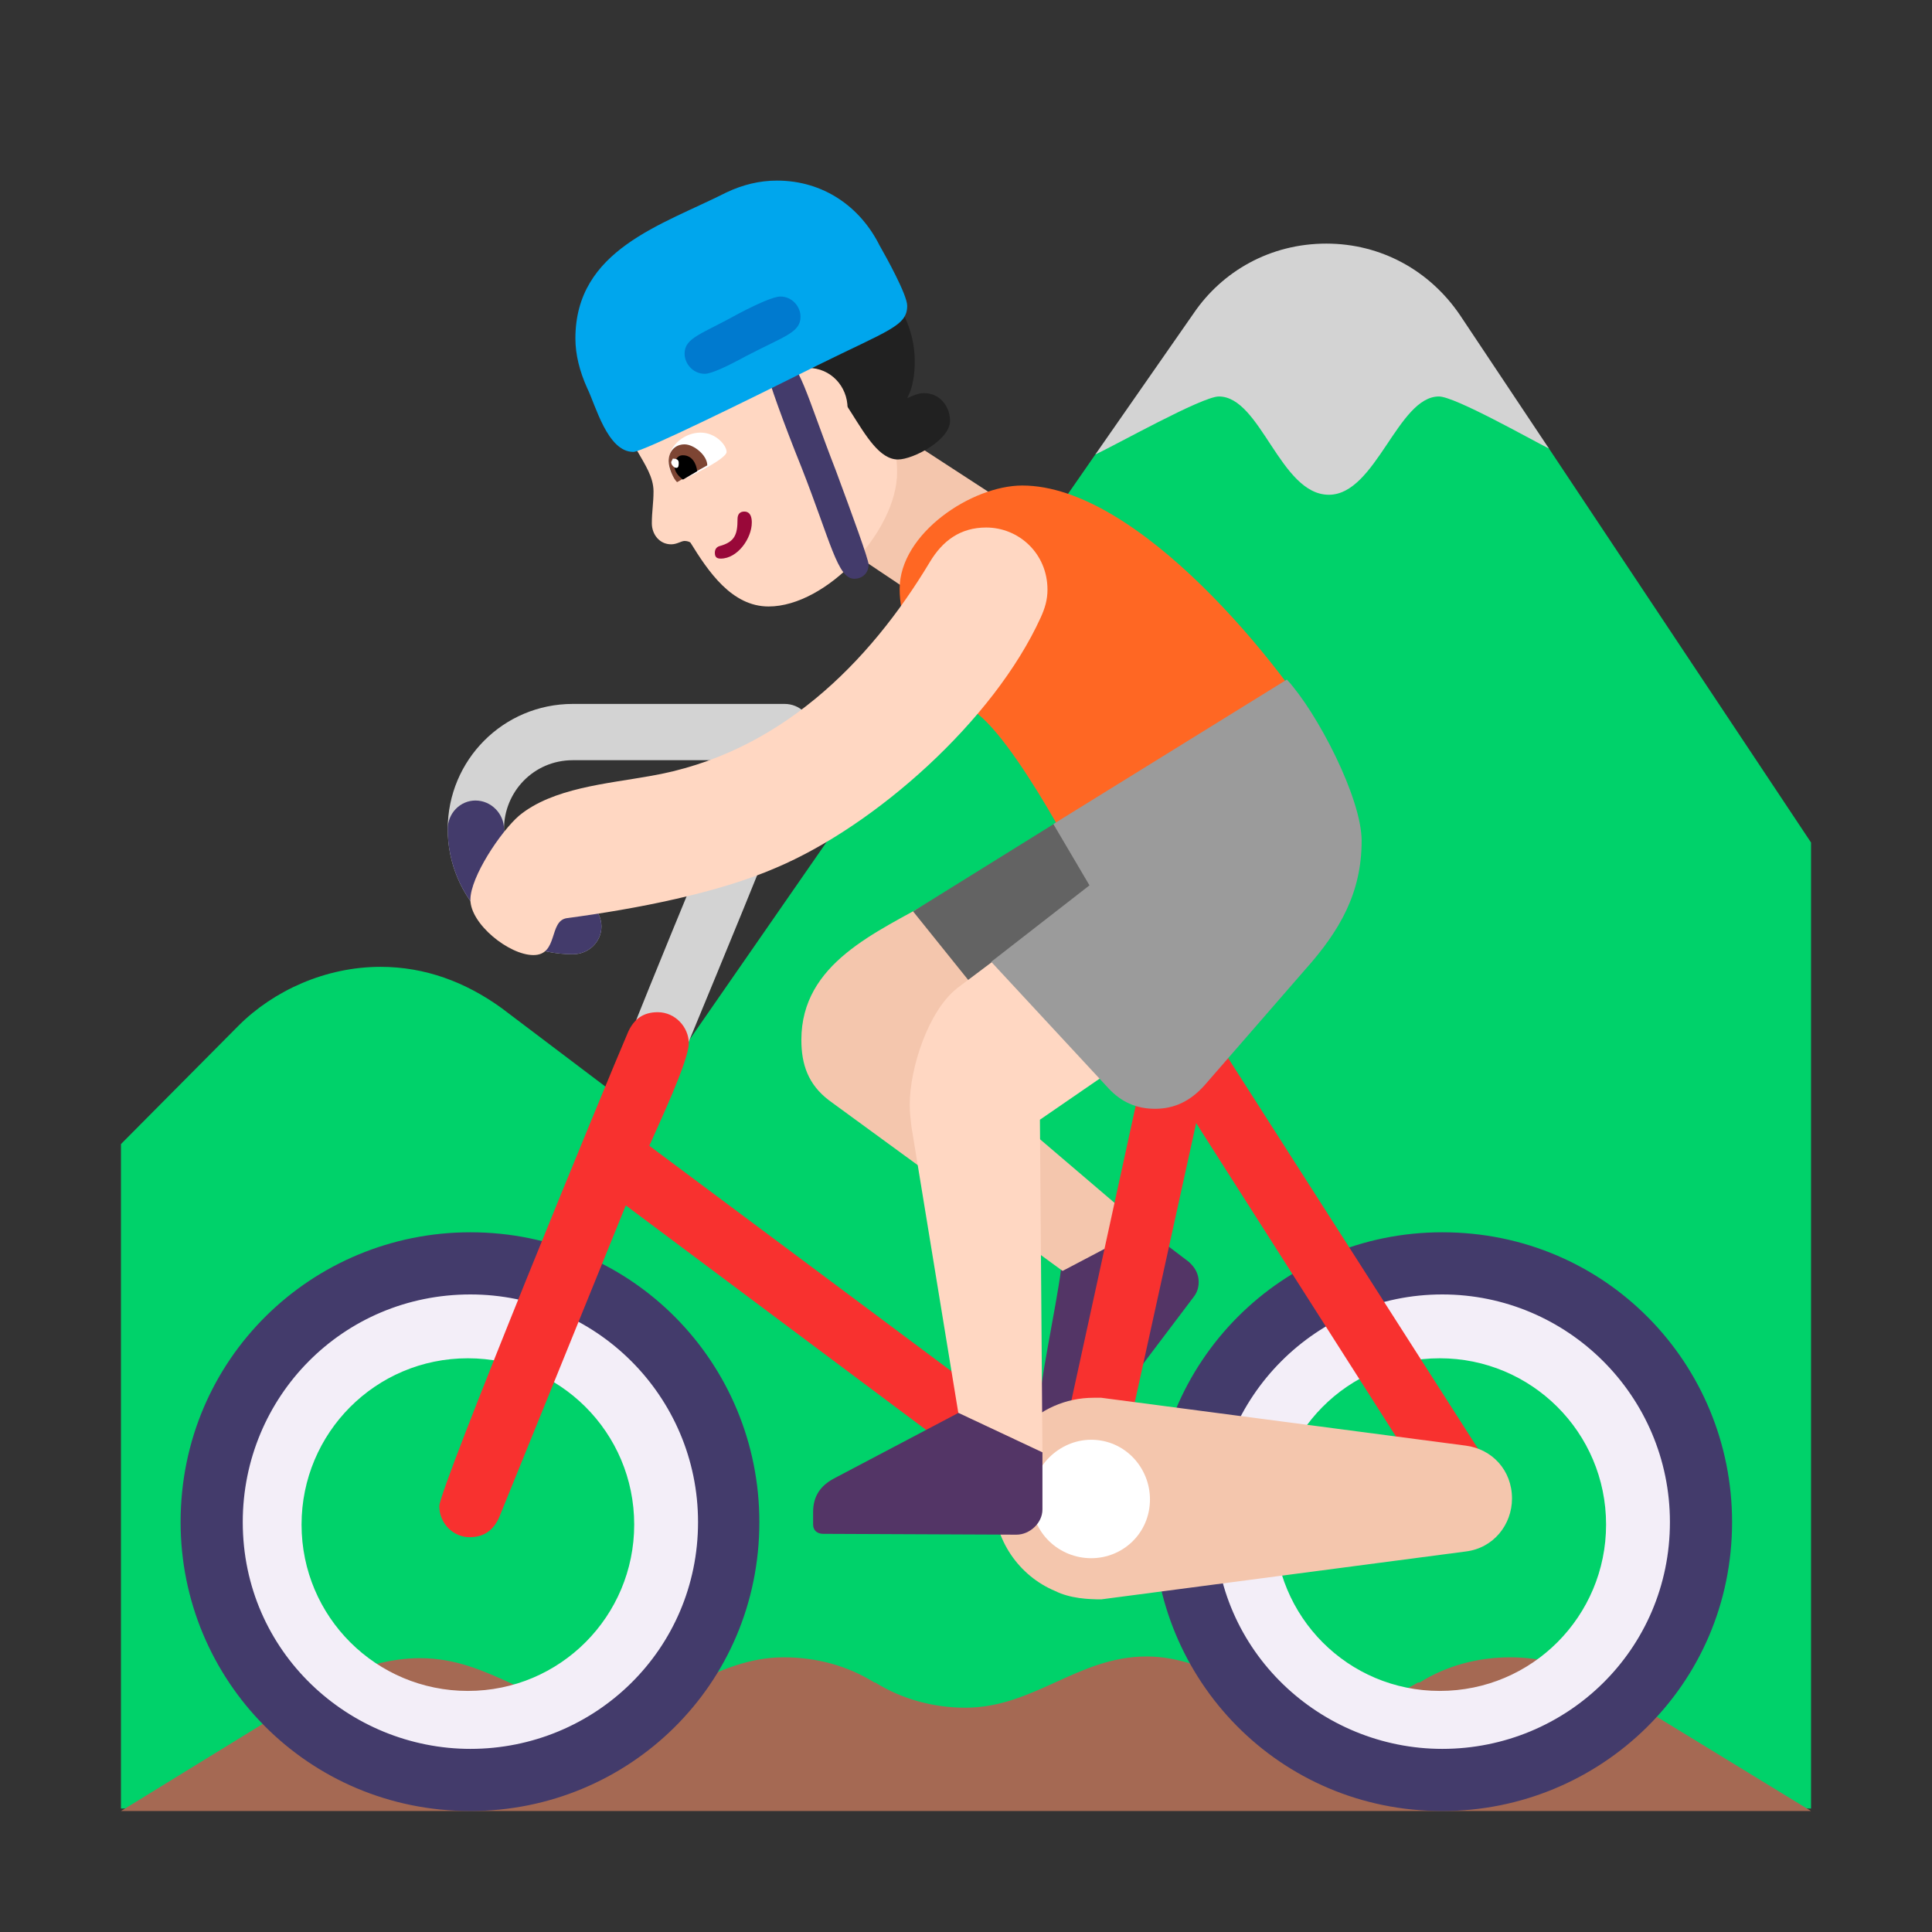 <svg version="1.1" xmlns="http://www.w3.org/2000/svg" viewBox="0 0 2300 2300"><rect x="0" y="0" width="2300" height="2300" fill="#333333" stroke="none"/><g transform="scale(1,-1) translate(-256, -1869)">
		<path d="M2412-284l0 1150-312 469c0 3-25 20-27 20-68 48-146 74-230 74-90 0-178-29-247-74-5-5-33-24-36-27l-543-783-164 124c-43 31-91 49-144 49-65 0-127-28-169-70l-140-141 0-791 2012 0 z" fill="#00D26A"/>
		<path d="M1838 1280c56 0 82 117 131 117 19 0 109-51 131-62l-106 159c-36 53-94 85-159 85-67 0-124-33-158-83l-117-168c24 11 127 69 147 69 50 0 73-117 131-117 z" fill="#D3D3D3"/>
		<path d="M2412-287l-252 154c-33 19-68 29-106 29-39 0-76-10-108-30l-2 0c-32-19-68-30-107-30-81 0-137 61-216 61-82 0-134-61-216-61-37 0-75 10-107 30l-1 0c-32 20-69 30-108 30-82 0-134-61-216-61-85 0-132 60-217 60-36 0-75-11-107-29l-249-153 2012 0 z" fill="#A56953"/>
		<path d="M1529 136c4 0 7 2 9 5l139 184c4 5 6 11 6 18 0 9-4 17-12 24l-54 41-98-51c-5-41-27-141-27-174 0-16 18-47 37-47 z" fill="#533566"/>
		<path d="M1521 356l97 51-239 204 96 55-107 132c-68-39-158-75-158-167 0-29 8-53 33-72l278-203 z" fill="#F4C6AD"/>
		<path d="M1476 656c6 0 19 2 25 5l229 132-152 137-235-146 82-102c15-19 26-26 51-26 z" fill="#636363"/>
		<path d="M1016 538c13 0 26 7 31 21 16 39 176 422 176 439 0 19-15 33-33 33l-252 0c-83 0-149-67-149-149 0-82 66-149 149-149 19 0 34 15 34 33 0 18-15 34-34 34-44 0-82 35-82 82 0 44 35 82 82 82l202 0c-15-39-157-376-157-392 0-19 15-34 33-34 z" fill="#D3D3D3"/>
		<path d="M938 733c19 0 34 15 34 33 0 18-15 34-34 34-44 0-82 35-82 82 0 18-15 34-34 34-18 0-33-15-33-34 0-82 66-149 149-149 z" fill="#433B6B"/>
		<path d="M1970-251c168 0 306 134 306 305 0 167-134 306-306 306-167 0-305-135-305-306 0-167 133-305 305-305 z M813-251c167 0 305 133 305 305 0 168-134 306-305 306-167 0-305-135-305-306 0-167 133-305 305-305 z M1970-144c-109 0-197 88-197 198 0 109 87 198 197 198 109 0 198-88 198-198 0-109-88-198-198-198 z M813-144c-109 0-198 88-198 198 0 109 88 198 198 198 109 0 198-88 198-198 0-109-88-198-198-198 z" fill="#F3EEF8"/>
		<path d="M1973-287c188 0 345 150 345 344 0 188-150 345-345 345-191 0-344-154-344-345 0-188 150-344 344-344 z M816-287c188 0 344 150 344 344 0 189-151 345-344 345-188 0-345-150-345-345 0-188 151-344 345-344 z M1973-213c-144 0-271 115-271 270 0 149 121 271 271 271 149 0 271-121 271-271 0-152-123-270-271-270 z M816-213c-144 0-271 115-271 270 0 149 119 271 271 271 149 0 271-121 271-271 0-152-123-270-271-270 z" fill="#433B6B"/>
		<path d="M1542 39c19 0 32 12 36 29l102 464 299-469c8-11 18-17 31-17 21 0 38 17 38 38 0 7-2 13-6 19l-348 544c-8 11-18 17-31 17-18 0-33-12-37-29l-108-495-489 365c10 23 47 101 47 122 0 19-16 37-37 37-17 0-28-8-35-23-23-53-225-544-225-565 0-21 17-37 36-37 17 0 28 8 35 23l151 372 519-388c7-5 15-7 22-7 z" fill="#F8312F"/>
		<path d="M1567-35l434 57c33 4 55 32 55 63 0 34-24 59-55 63l-434 57-9 0c-68 0-119-57-119-120 0-49 30-92 73-110 18-9 40-10 55-10 z" fill="#F4C6AD"/>
		<path d="M1555 14c38 0 70 30 70 70 0 38-30 71-70 71-38 0-71-32-71-71 0-40 33-70 71-70 z" fill="#FFFFFF"/>
		<path d="M1357 1153l81 127-123 80-82-124 124-83 z" fill="#F4C6AD"/>
		<path d="M1171 1147c69 0 153 90 153 160 0 16-3 33-8 50-17 52-26 94-37 138-8 32-69 59-102 59-19 0-39-5-58-16-59-33-125-57-125-139 0-56 40-81 40-115 0-14-2-24-2-38 0-13 9-25 23-25 7 0 12 4 16 4 3 0 6-1 7-2 21-34 49-76 93-76 z" fill="#FFD7C2"/>
		<path d="M1065 1297c3 0 56 25 56 34 0 8-13 23-31 23-18 0-38-14-38-35 0-9 5-22 13-22 z" fill="#FFFFFF"/>
		<path d="M1062 1295l36 20c0 12-16 25-27 25-12 0-19-9-19-20 0-8 5-20 10-25 z" fill="#7D4533"/>
		<path d="M1069 1298l17 10c-1 9-6 19-17 19-7 0-10-6-10-13 0-7 5-12 10-16 z" fill="#000000"/>
		<path d="M1061 1312c3 0 3 3 3 6 0 4-3 5-7 5l-2-4c0-4 4-7 6-7 z" fill="#FFFFFF"/>
		<path d="M1114 1204c20 0 37 24 37 43 0 5-1 13-9 13-5 0-8-3-8-9 0-18-3-27-21-32-4-1-6-4-6-8 0-5 2-7 7-7 z" fill="#990839"/>
		<path d="M1325 1322c18 0 62 23 62 46 0 17-12 33-31 33-7 0-13-3-20-6 7 13 9 29 9 44 0 37-17 70-42 97-12-5-11-8-25-9l-150-7c-39-39-78-74-114-114 47 5 86 46 133 46 18 0 40-7 50-24 3 3 6 4 11 4 52 0 74-110 117-110 z" fill="#212121"/>
		<path d="M1236 1339c18 8 29 26 29 44 0 26-20 48-47 48-7 0-14-1-19-4l37-88 z" fill="#FFD7C2"/>
		<path d="M1568 828c20 0 240 128 273 149-58 100-230 314-368 314-60 0-146-57-146-123 0-64 50-118 93-149 28-22 66-82 93-129 21-37 27-62 55-62 z" fill="#FF6723"/>
		<path d="M1497 140l-3 396 282 194c54 37 84 74 84 138 0 44-18 87-30 128l-108-69c-116-73-211-148-326-234-35-27-57-96-57-139 0-10 1-16 2-26l56-342 100-46 z" fill="#FFD7C2"/>
		<path d="M1273 1180c9 0 17 6 17 17 0 6-19 58-39 112-35 90-44 132-63 132-11 0-18-6-18-17 0-6 19-59 40-111 35-89 43-133 63-133 z" fill="#433B6B"/>
		<path d="M1010 1331c11 0 141 64 219 103 85 42 107 47 107 71 0 13-25 58-33 72-23 46-67 77-122 77-21 0-41-5-60-14-77-39-180-68-180-174 0-19 5-39 14-59 10-20 24-76 55-76 z" fill="#00A6ED"/>
		<path d="M1095 1424c8 0 27 9 49 21 46 24 65 28 65 47 0 12-10 24-24 24-8 0-28-9-49-20-45-25-65-29-65-48 0-12 10-24 24-24 z" fill="#007ACF"/>
		<path d="M1631 549c23 0 42 9 59 28l120 138c41 46 67 91 67 153 0 51-53 153-89 192l-278-172 43-73-117-91 140-151c15-16 33-24 55-24 z" fill="#9B9B9B"/>
		<path d="M1466 42c16 0 31 14 31 30l0 68-100 47-148-78c-17-9-25-22-25-40l0-15c0-7 5-11 12-11l230-1 z" fill="#533566"/>
		<path d="M891 732c30 0 18 41 40 44 83 11 180 30 249 60 118 50 259 175 315 298 5 11 8 21 8 33 0 43-34 74-73 74-31 0-52-16-67-41-72-120-180-229-334-255-50-9-115-14-155-47-22-19-58-73-58-100 0-29 46-66 75-66 z" fill="#FFD7C2"/>
	</g></svg>
